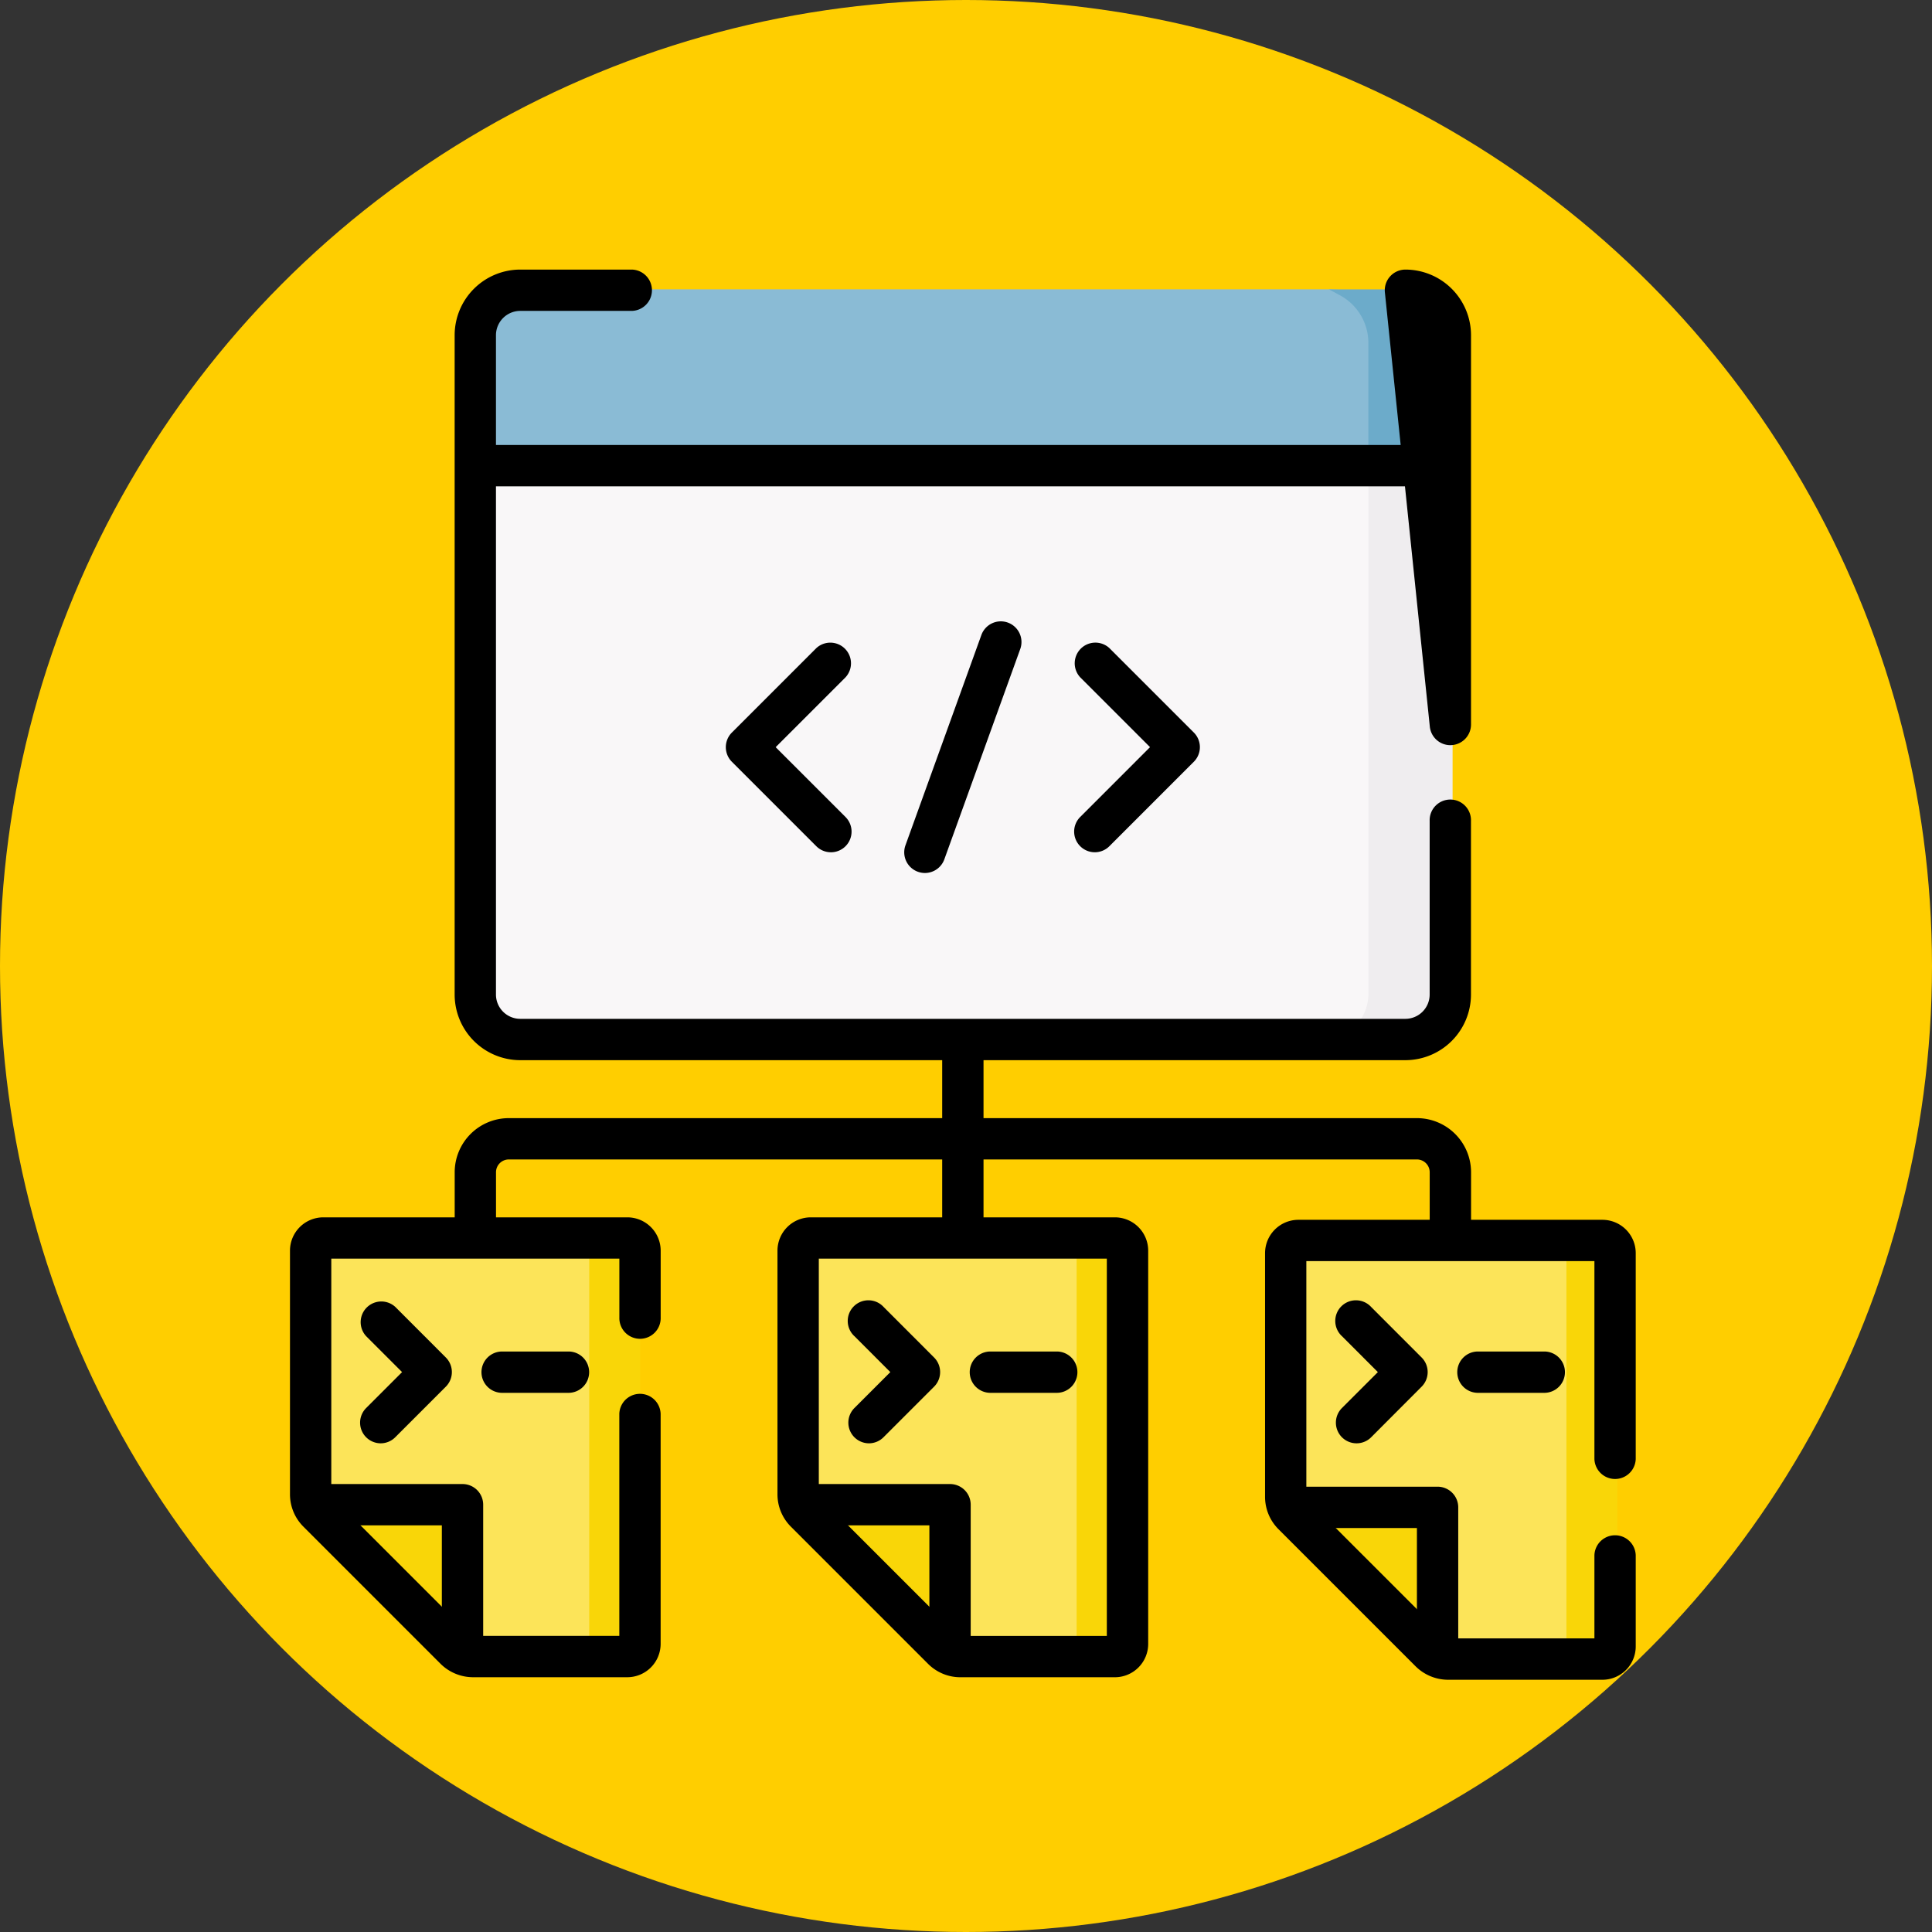 <svg xmlns="http://www.w3.org/2000/svg" width="86" height="86" viewBox="0 0 86 86">
  <rect x="0" y="0" width="86" height="86" fill="#333333" stroke="none"/>
  <g id="Grupo_1074567" data-name="Grupo 1074567" transform="translate(-541 -5868)">
    <g id="Grupo_1073140" data-name="Grupo 1073140" transform="translate(541 5868)">
      <circle id="Elipse_9665" data-name="Elipse 9665" cx="43" cy="43" r="43" fill="#ffce00"/>
    </g>
    <g id="estructura" transform="translate(542.208 5880)">
      <g id="Grupo_1074565" data-name="Grupo 1074565" transform="translate(12.62 0.88)">
        <g id="Grupo_1074561" data-name="Grupo 1074561" transform="translate(7.33)">
          <g id="Grupo_1074560" data-name="Grupo 1074560">
            <g id="Grupo_1074558" data-name="Grupo 1074558" transform="translate(0 0.393)">
              <path id="Trazado_827676" data-name="Trazado 827676" d="M80.829,43.378a1.839,1.839,0,0,1-1.839-1.839V17.874l1.226-5.657a1.839,1.839,0,0,1,1.839-1.839l36.522.379c1.016,0,2.691.823,2.691,1.354V38.987c0,1.5-1.821,4.029-2.836,4.029l-1.112.363H80.829Z" transform="translate(-78.99 -10.378)" fill="#f9f7f8"/>
            </g>
            <path id="Trazado_827677" data-name="Trazado 827677" d="M122.011,9.458v5.2l-3.265.391-39.755.012V9.014a1.839,1.839,0,0,1,1.839-1.839h36.163l2.864.127A2.426,2.426,0,0,1,122.011,9.458Z" transform="translate(-78.99 -7.175)" fill="#8abbd5"/>
            <g id="Grupo_1074559" data-name="Grupo 1074559" transform="translate(38.002 0)">
              <path id="Trazado_827678" data-name="Trazado 827678" d="M395.293,62.76l1.5,1.062V87.5a1.839,1.839,0,0,1-1.839,1.839H391.62l.388-.23a2.117,2.117,0,0,0,1.039-1.822V63.822Z" transform="translate(-391.293 -55.945)" fill="#efedef"/>
              <path id="Trazado_827679" data-name="Trazado 827679" d="M394.451,9.014v6.038H390.7V9.559a2.409,2.409,0,0,0-1.264-2.119l-.49-.264h3.663A1.839,1.839,0,0,1,394.451,9.014Z" transform="translate(-388.949 -7.175)" fill="#6cabca"/>
            </g>
          </g>
        </g>
        <g id="Grupo_1074562" data-name="Grupo 1074562" transform="translate(0 42.227)">
          <path id="Trazado_827680" data-name="Trazado 827680" d="M33.617,352.409v17.016a.563.563,0,0,1-.564.563l-1.717.245h-4.91a1.1,1.1,0,0,1-.466-.1c-.123-.054-.206-.37-.3-.465l-5.927-5.949c-.1-.1-.376-.122-.43-.243a1.109,1.109,0,0,1-.1-.467V352.164a.563.563,0,0,1,.563-.564H31.336l1.717.245A.564.564,0,0,1,33.617,352.409Z" transform="translate(-19.2 -351.6)" fill="#fce459"/>
          <path id="Trazado_827681" data-name="Trazado 827681" d="M118.4,351.6h-2.207a.517.517,0,0,1,.505.564V369.67a.516.516,0,0,1-.505.563H118.4a.563.563,0,0,0,.564-.563V352.164A.564.564,0,0,0,118.4,351.6Z" transform="translate(-104.297 -351.6)" fill="#f9d608"/>
          <path id="Trazado_827682" data-name="Trazado 827682" d="M26.689,448.987v6.11a1.085,1.085,0,0,1-.33-.227l-6.1-6.1a1.1,1.1,0,0,1-.228-.33h6.111A.547.547,0,0,1,26.689,448.987Z" transform="translate(-19.928 -436.567)" fill="#f9d608"/>
        </g>
        <g id="Grupo_1074563" data-name="Grupo 1074563" transform="translate(21.701 42.227)">
          <path id="Trazado_827683" data-name="Trazado 827683" d="M210.623,352.409v17.016a.563.563,0,0,1-.564.563l-1.717.245h-4.91a1.1,1.1,0,0,1-.466-.1c-.123-.054-.206-.37-.3-.465l-5.927-5.949c-.1-.1-.376-.122-.43-.243a1.109,1.109,0,0,1-.1-.467V352.164a.563.563,0,0,1,.563-.564h11.573l1.717.245A.564.564,0,0,1,210.623,352.409Z" transform="translate(-196.206 -351.6)" fill="#fce459"/>
          <path id="Trazado_827684" data-name="Trazado 827684" d="M295.4,351.6h-2.207a.517.517,0,0,1,.505.564V369.67a.516.516,0,0,1-.505.563H295.4a.563.563,0,0,0,.564-.563V352.164A.564.564,0,0,0,295.4,351.6Z" transform="translate(-281.302 -351.6)" fill="#f9d608"/>
          <path id="Trazado_827685" data-name="Trazado 827685" d="M203.694,448.987v6.11a1.085,1.085,0,0,1-.33-.227l-6.1-6.1a1.1,1.1,0,0,1-.228-.33h6.111A.547.547,0,0,1,203.694,448.987Z" transform="translate(-196.933 -436.567)" fill="#f9d608"/>
        </g>
        <g id="Grupo_1074564" data-name="Grupo 1074564" transform="translate(43.503 42.227)">
          <path id="Trazado_827686" data-name="Trazado 827686" d="M388.45,352.409v17.016a.563.563,0,0,1-.564.563l-1.717.245h-4.91a1.1,1.1,0,0,1-.466-.1c-.123-.054-.206-.37-.3-.465l-5.927-5.949c-.1-.1-.376-.122-.43-.243a1.109,1.109,0,0,1-.1-.467V352.164a.563.563,0,0,1,.563-.564h11.573l1.717.245A.564.564,0,0,1,388.45,352.409Z" transform="translate(-374.033 -351.6)" fill="#fce459"/>
          <path id="Trazado_827687" data-name="Trazado 827687" d="M473.227,351.6H471.02a.517.517,0,0,1,.505.564V369.67a.516.516,0,0,1-.505.563h2.207a.563.563,0,0,0,.564-.563V352.164A.564.564,0,0,0,473.227,351.6Z" transform="translate(-459.129 -351.6)" fill="#f9d608"/>
          <path id="Trazado_827688" data-name="Trazado 827688" d="M381.521,448.987v6.11a1.084,1.084,0,0,1-.33-.227l-6.1-6.1a1.1,1.1,0,0,1-.228-.33h6.111A.547.547,0,0,1,381.521,448.987Z" transform="translate(-374.76 -436.567)" fill="#f9d608"/>
        </g>
      </g>
      <g id="Grupo_1074566" data-name="Grupo 1074566" transform="translate(11.7 0)">
        <path id="Trazado_827689" data-name="Trazado 827689" d="M113.812,35.192H74.41a2.924,2.924,0,0,1-2.92-2.92V2.92A2.924,2.924,0,0,1,74.41,0h4.973a.92.92,0,0,1,0,1.839H74.41A1.083,1.083,0,0,0,73.329,2.92V32.271a1.083,1.083,0,0,0,1.081,1.081h39.4a1.083,1.083,0,0,0,1.081-1.081v-7.73a.92.92,0,1,1,1.839,0v7.73A2.924,2.924,0,0,1,113.812,35.192Zm2-14.022a.92.92,0,0,1-.914-.825l-2-19.331A.92.92,0,0,1,113.812,0a2.924,2.924,0,0,1,2.92,2.92V20.25a.92.92,0,0,1-.872.918Z" transform="translate(-64.16 0)"/>
        <path id="Línea_307" data-name="Línea 307" d="M36.158-5.661H-6.58a.92.92,0,0,1-.92-.92.92.92,0,0,1,.92-.92H36.158a.92.92,0,0,1,.92.92A.92.92,0,0,1,36.158-5.661Z" transform="translate(15.163 15.309)"/>
        <path id="Línea_308" data-name="Línea 308" transform="translate(20.865 4.824)"/>
        <path id="Línea_309" data-name="Línea 309" transform="translate(16.678 4.824)"/>
        <path id="Línea_310" data-name="Línea 310" transform="translate(12.492 4.824)"/>
        <path id="Trazado_827690" data-name="Trazado 827690" d="M174.619,144.593a.917.917,0,0,1-.65-.269l-3.759-3.759a.919.919,0,0,1,0-1.3l3.759-3.759a.92.92,0,0,1,1.3,1.3l-3.109,3.109,3.109,3.109a.92.92,0,0,1-.65,1.57Z" transform="translate(-150.54 -118.656)"/>
        <path id="Trazado_827691" data-name="Trazado 827691" d="M297.32,144.593a.92.92,0,0,1-.65-1.57l3.109-3.109-3.109-3.109a.92.92,0,0,1,1.3-1.3l3.759,3.759a.92.92,0,0,1,0,1.3l-3.759,3.759A.917.917,0,0,1,297.32,144.593Z" transform="translate(-261.495 -118.656)"/>
        <path id="Línea_311" data-name="Línea 311" d="M-6.582,3.7a.918.918,0,0,1-.312-.055.92.92,0,0,1-.553-1.177l3.38-9.363A.92.92,0,0,1-2.89-7.447.92.92,0,0,1-2.337-6.27l-3.38,9.363A.92.92,0,0,1-6.582,3.7Z" transform="translate(34.844 23.16)"/>
        <path id="Trazado_827692" data-name="Trazado 827692" d="M197.928,448.885a.92.92,0,0,1-.92-.919v-5.19h-5.626a.92.92,0,1,1,0-1.839h6.545a.919.919,0,0,1,.92.919v6.109A.92.92,0,0,1,197.928,448.885Z" transform="translate(-168.546 -386.877)"/>
        <path id="Trazado_827693" data-name="Trazado 827693" d="M203.723,364.574h-6.872a2.031,2.031,0,0,1-1.447-.6l-6.1-6.1a2.032,2.032,0,0,1-.6-1.447V345.585a1.484,1.484,0,0,1,1.483-1.483h13.536a1.484,1.484,0,0,1,1.483,1.483v17.507A1.484,1.484,0,0,1,203.723,364.574Zm-13.179-18.633v10.486a.208.208,0,0,0,.06.146l6.1,6.1a.2.2,0,0,0,.146.061h6.515V345.941Z" transform="translate(-167.004 -301.914)"/>
        <path id="Trazado_827694" data-name="Trazado 827694" d="M374.938,449.8a.919.919,0,0,1-.92-.919V443.7h-5.626a.919.919,0,1,1,0-1.839h6.545a.919.919,0,0,1,.92.919v6.109A.92.92,0,0,1,374.938,449.8Z" transform="translate(-323.854 -387.683)"/>
        <path id="Trazado_827695" data-name="Trazado 827695" d="M380.729,365.492h-6.872a2.059,2.059,0,0,1-1.446-.6l-6.1-6.1a2.034,2.034,0,0,1-.6-1.447V346.5a1.485,1.485,0,0,1,1.483-1.482h13.535a1.484,1.484,0,0,1,1.482,1.482v9.165a.92.92,0,0,1-1.839,0v-8.808H367.549v10.486a.207.207,0,0,0,.062.147l6.1,6.1a.207.207,0,0,0,.146.06h6.515v-3.7a.92.92,0,0,1,1.839,0v4.052A1.484,1.484,0,0,1,380.729,365.492Z" transform="translate(-322.307 -302.72)"/>
        <path id="Trazado_827696" data-name="Trazado 827696" d="M20.919,448.885a.92.92,0,0,1-.92-.919v-5.19H14.374a.92.92,0,1,1,0-1.839h6.545a.919.919,0,0,1,.92.919v6.109A.92.92,0,0,1,20.919,448.885Z" transform="translate(-13.239 -386.877)"/>
        <path id="Trazado_827697" data-name="Trazado 827697" d="M26.718,364.572H19.846a2.059,2.059,0,0,1-1.446-.6l-6.1-6.1a2.033,2.033,0,0,1-.6-1.447V345.584a1.485,1.485,0,0,1,1.482-1.483H26.718a1.485,1.485,0,0,1,1.483,1.483v2.973a.92.92,0,1,1-1.839,0v-2.618H13.539v10.486a.206.206,0,0,0,.06.147l6.1,6.1a.207.207,0,0,0,.145.06h6.516v-9.885a.92.92,0,0,1,1.839,0V363.09A1.485,1.485,0,0,1,26.718,364.572Z" transform="translate(-11.7 -301.913)"/>
        <path id="Línea_312" data-name="Línea 312" d="M-6.58,2.359a.92.92,0,0,1-.92-.92V-6.58a.92.92,0,0,1,.92-.92.92.92,0,0,1,.92.92v8.02A.92.92,0,0,1-6.58,2.359Z" transform="translate(36.532 41.366)"/>
        <path id="Trazado_827698" data-name="Trazado 827698" d="M115.813,314.028a.92.92,0,0,1-.92-.919v-2.627a.57.57,0,0,0-.569-.569H73.9a.57.57,0,0,0-.569.569v2.549a.92.92,0,1,1-1.839,0v-2.549a2.411,2.411,0,0,1,2.408-2.408h40.426a2.411,2.411,0,0,1,2.408,2.408v2.627A.92.92,0,0,1,115.813,314.028Z" transform="translate(-64.16 -270.302)"/>
        <path id="Trazado_827699" data-name="Trazado 827699" d="M38.066,380.821a.92.92,0,0,1-.65-1.57l1.6-1.6-1.6-1.6a.92.92,0,0,1,1.3-1.3L40.963,377a.92.92,0,0,1,0,1.3l-2.248,2.248A.917.917,0,0,1,38.066,380.821Z" transform="translate(-34.026 -328.574)"/>
        <path id="Línea_313" data-name="Línea 313" d="M-3.627-5.661H-6.58a.92.92,0,0,1-.92-.92.92.92,0,0,1,.92-.92h2.953a.92.92,0,0,1,.92.92A.92.92,0,0,1-3.627-5.661Z" transform="translate(16.024 55.661)"/>
        <path id="Trazado_827700" data-name="Trazado 827700" d="M215.339,380.821a.92.92,0,0,1-.65-1.57l1.6-1.6-1.6-1.6a.92.92,0,1,1,1.3-1.3L218.236,377a.919.919,0,0,1,0,1.3l-2.248,2.248A.917.917,0,0,1,215.339,380.821Z" transform="translate(-189.565 -328.574)"/>
        <path id="Línea_314" data-name="Línea 314" d="M-3.628-5.661H-6.58a.92.92,0,0,1-.92-.92.92.92,0,0,1,.92-.92h2.953a.92.92,0,0,1,.92.92A.92.92,0,0,1-3.628-5.661Z" transform="translate(37.758 55.661)"/>
        <path id="Trazado_827701" data-name="Trazado 827701" d="M392.349,380.821a.92.92,0,0,1-.65-1.57l1.6-1.6-1.6-1.6a.92.92,0,1,1,1.3-1.3L395.246,377a.919.919,0,0,1,0,1.3L393,380.552A.917.917,0,0,1,392.349,380.821Z" transform="translate(-344.873 -328.574)"/>
        <path id="Línea_315" data-name="Línea 315" d="M-3.628-5.661H-6.58a.92.92,0,0,1-.92-.92.92.92,0,0,1,.92-.92h2.953a.92.92,0,0,1,.92.92A.92.92,0,0,1-3.628-5.661Z" transform="translate(59.46 55.661)"/>
      </g>
    </g>
  </g>
</svg>

